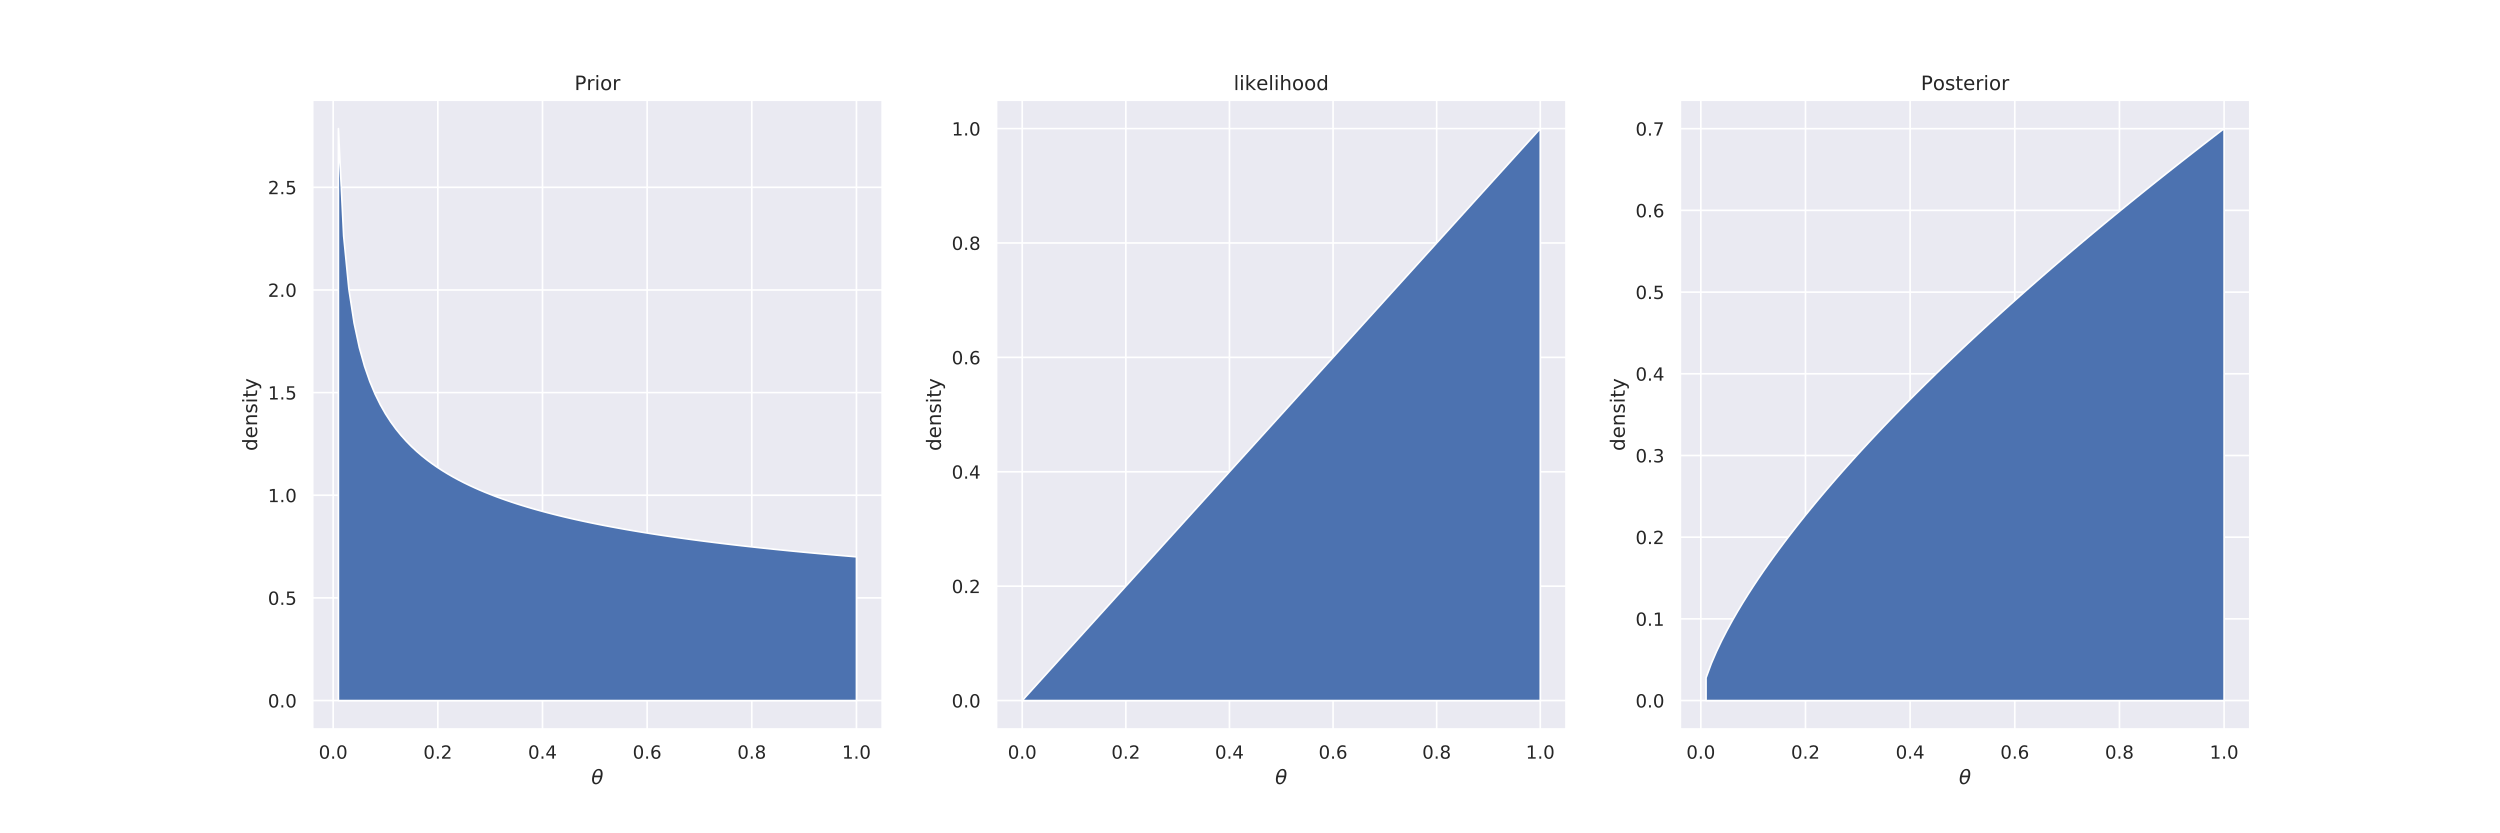 <?xml version="1.0" encoding="utf-8" standalone="no"?>
<!DOCTYPE svg PUBLIC "-//W3C//DTD SVG 1.1//EN"
  "http://www.w3.org/Graphics/SVG/1.1/DTD/svg11.dtd">
<!-- Created with matplotlib (https://matplotlib.org/) -->
<svg height="504pt" version="1.1" viewBox="0 0 1512 504" width="1512pt" xmlns="http://www.w3.org/2000/svg" xmlns:xlink="http://www.w3.org/1999/xlink">
 <defs>
  <style type="text/css">
*{stroke-linecap:butt;stroke-linejoin:round;}
  </style>
 </defs>
 <g id="figure_1">
  <g id="patch_1">
   <path d="M 0 504 
L 1512 504 
L 1512 0 
L 0 0 
z
" style="fill:#ffffff;"/>
  </g>
  <g id="axes_1">
   <g id="patch_2">
    <path d="M 189 441 
L 533.647 441 
L 533.647 60.48 
L 189 60.48 
z
" style="fill:#eaeaf2;"/>
   </g>
   <g id="matplotlib.axis_1">
    <g id="xtick_1">
     <g id="line2d_1">
      <path clip-path="url(#p119ff79774)" d="M 201.501 441 
L 201.501 60.48 
" style="fill:none;stroke:#ffffff;stroke-linecap:round;"/>
     </g>
     <g id="text_1">
      <!-- 0.0 -->
      <defs>
       <path d="M 31.781 66.406 
Q 24.172 66.406 20.328 58.906 
Q 16.5 51.422 16.5 36.375 
Q 16.5 21.391 20.328 13.891 
Q 24.172 6.391 31.781 6.391 
Q 39.453 6.391 43.281 13.891 
Q 47.125 21.391 47.125 36.375 
Q 47.125 51.422 43.281 58.906 
Q 39.453 66.406 31.781 66.406 
z
M 31.781 74.219 
Q 44.047 74.219 50.516 64.516 
Q 56.984 54.828 56.984 36.375 
Q 56.984 17.969 50.516 8.266 
Q 44.047 -1.422 31.781 -1.422 
Q 19.531 -1.422 13.062 8.266 
Q 6.594 17.969 6.594 36.375 
Q 6.594 54.828 13.062 64.516 
Q 19.531 74.219 31.781 74.219 
z
" id="DejaVuSans-48"/>
       <path d="M 10.688 12.406 
L 21 12.406 
L 21 0 
L 10.688 0 
z
" id="DejaVuSans-46"/>
      </defs>
      <g style="fill:#262626;" transform="translate(192.754 458.858)scale(0.11 -0.11)">
       <use xlink:href="#DejaVuSans-48"/>
       <use x="63.623" xlink:href="#DejaVuSans-46"/>
       <use x="95.41" xlink:href="#DejaVuSans-48"/>
      </g>
     </g>
    </g>
    <g id="xtick_2">
     <g id="line2d_2">
      <path clip-path="url(#p119ff79774)" d="M 264.797 441 
L 264.797 60.48 
" style="fill:none;stroke:#ffffff;stroke-linecap:round;"/>
     </g>
     <g id="text_2">
      <!-- 0.2 -->
      <defs>
       <path d="M 19.188 8.297 
L 53.609 8.297 
L 53.609 0 
L 7.328 0 
L 7.328 8.297 
Q 12.938 14.109 22.625 23.891 
Q 32.328 33.688 34.812 36.531 
Q 39.547 41.844 41.422 45.531 
Q 43.312 49.219 43.312 52.781 
Q 43.312 58.594 39.234 62.25 
Q 35.156 65.922 28.609 65.922 
Q 23.969 65.922 18.812 64.312 
Q 13.672 62.703 7.812 59.422 
L 7.812 69.391 
Q 13.766 71.781 18.938 73 
Q 24.125 74.219 28.422 74.219 
Q 39.75 74.219 46.484 68.547 
Q 53.219 62.891 53.219 53.422 
Q 53.219 48.922 51.531 44.891 
Q 49.859 40.875 45.406 35.406 
Q 44.188 33.984 37.641 27.219 
Q 31.109 20.453 19.188 8.297 
z
" id="DejaVuSans-50"/>
      </defs>
      <g style="fill:#262626;" transform="translate(256.05 458.858)scale(0.11 -0.11)">
       <use xlink:href="#DejaVuSans-48"/>
       <use x="63.623" xlink:href="#DejaVuSans-46"/>
       <use x="95.41" xlink:href="#DejaVuSans-50"/>
      </g>
     </g>
    </g>
    <g id="xtick_3">
     <g id="line2d_3">
      <path clip-path="url(#p119ff79774)" d="M 328.093 441 
L 328.093 60.48 
" style="fill:none;stroke:#ffffff;stroke-linecap:round;"/>
     </g>
     <g id="text_3">
      <!-- 0.4 -->
      <defs>
       <path d="M 37.797 64.312 
L 12.891 25.391 
L 37.797 25.391 
z
M 35.203 72.906 
L 47.609 72.906 
L 47.609 25.391 
L 58.016 25.391 
L 58.016 17.188 
L 47.609 17.188 
L 47.609 0 
L 37.797 0 
L 37.797 17.188 
L 4.891 17.188 
L 4.891 26.703 
z
" id="DejaVuSans-52"/>
      </defs>
      <g style="fill:#262626;" transform="translate(319.346 458.858)scale(0.11 -0.11)">
       <use xlink:href="#DejaVuSans-48"/>
       <use x="63.623" xlink:href="#DejaVuSans-46"/>
       <use x="95.41" xlink:href="#DejaVuSans-52"/>
      </g>
     </g>
    </g>
    <g id="xtick_4">
     <g id="line2d_4">
      <path clip-path="url(#p119ff79774)" d="M 391.389 441 
L 391.389 60.48 
" style="fill:none;stroke:#ffffff;stroke-linecap:round;"/>
     </g>
     <g id="text_4">
      <!-- 0.6 -->
      <defs>
       <path d="M 33.016 40.375 
Q 26.375 40.375 22.484 35.828 
Q 18.609 31.297 18.609 23.391 
Q 18.609 15.531 22.484 10.953 
Q 26.375 6.391 33.016 6.391 
Q 39.656 6.391 43.531 10.953 
Q 47.406 15.531 47.406 23.391 
Q 47.406 31.297 43.531 35.828 
Q 39.656 40.375 33.016 40.375 
z
M 52.594 71.297 
L 52.594 62.312 
Q 48.875 64.062 45.094 64.984 
Q 41.312 65.922 37.594 65.922 
Q 27.828 65.922 22.672 59.328 
Q 17.531 52.734 16.797 39.406 
Q 19.672 43.656 24.016 45.922 
Q 28.375 48.188 33.594 48.188 
Q 44.578 48.188 50.953 41.516 
Q 57.328 34.859 57.328 23.391 
Q 57.328 12.156 50.688 5.359 
Q 44.047 -1.422 33.016 -1.422 
Q 20.359 -1.422 13.672 8.266 
Q 6.984 17.969 6.984 36.375 
Q 6.984 53.656 15.188 63.938 
Q 23.391 74.219 37.203 74.219 
Q 40.922 74.219 44.703 73.484 
Q 48.484 72.75 52.594 71.297 
z
" id="DejaVuSans-54"/>
      </defs>
      <g style="fill:#262626;" transform="translate(382.642 458.858)scale(0.11 -0.11)">
       <use xlink:href="#DejaVuSans-48"/>
       <use x="63.623" xlink:href="#DejaVuSans-46"/>
       <use x="95.41" xlink:href="#DejaVuSans-54"/>
      </g>
     </g>
    </g>
    <g id="xtick_5">
     <g id="line2d_5">
      <path clip-path="url(#p119ff79774)" d="M 454.685 441 
L 454.685 60.48 
" style="fill:none;stroke:#ffffff;stroke-linecap:round;"/>
     </g>
     <g id="text_5">
      <!-- 0.8 -->
      <defs>
       <path d="M 31.781 34.625 
Q 24.75 34.625 20.719 30.859 
Q 16.703 27.094 16.703 20.516 
Q 16.703 13.922 20.719 10.156 
Q 24.75 6.391 31.781 6.391 
Q 38.812 6.391 42.859 10.172 
Q 46.922 13.969 46.922 20.516 
Q 46.922 27.094 42.891 30.859 
Q 38.875 34.625 31.781 34.625 
z
M 21.922 38.812 
Q 15.578 40.375 12.031 44.719 
Q 8.5 49.078 8.5 55.328 
Q 8.5 64.062 14.719 69.141 
Q 20.953 74.219 31.781 74.219 
Q 42.672 74.219 48.875 69.141 
Q 55.078 64.062 55.078 55.328 
Q 55.078 49.078 51.531 44.719 
Q 48 40.375 41.703 38.812 
Q 48.828 37.156 52.797 32.312 
Q 56.781 27.484 56.781 20.516 
Q 56.781 9.906 50.312 4.234 
Q 43.844 -1.422 31.781 -1.422 
Q 19.734 -1.422 13.25 4.234 
Q 6.781 9.906 6.781 20.516 
Q 6.781 27.484 10.781 32.312 
Q 14.797 37.156 21.922 38.812 
z
M 18.312 54.391 
Q 18.312 48.734 21.844 45.562 
Q 25.391 42.391 31.781 42.391 
Q 38.141 42.391 41.719 45.562 
Q 45.312 48.734 45.312 54.391 
Q 45.312 60.062 41.719 63.234 
Q 38.141 66.406 31.781 66.406 
Q 25.391 66.406 21.844 63.234 
Q 18.312 60.062 18.312 54.391 
z
" id="DejaVuSans-56"/>
      </defs>
      <g style="fill:#262626;" transform="translate(445.939 458.858)scale(0.11 -0.11)">
       <use xlink:href="#DejaVuSans-48"/>
       <use x="63.623" xlink:href="#DejaVuSans-46"/>
       <use x="95.41" xlink:href="#DejaVuSans-56"/>
      </g>
     </g>
    </g>
    <g id="xtick_6">
     <g id="line2d_6">
      <path clip-path="url(#p119ff79774)" d="M 517.981 441 
L 517.981 60.48 
" style="fill:none;stroke:#ffffff;stroke-linecap:round;"/>
     </g>
     <g id="text_6">
      <!-- 1.0 -->
      <defs>
       <path d="M 12.406 8.297 
L 28.516 8.297 
L 28.516 63.922 
L 10.984 60.406 
L 10.984 69.391 
L 28.422 72.906 
L 38.281 72.906 
L 38.281 8.297 
L 54.391 8.297 
L 54.391 0 
L 12.406 0 
z
" id="DejaVuSans-49"/>
      </defs>
      <g style="fill:#262626;" transform="translate(509.235 458.858)scale(0.11 -0.11)">
       <use xlink:href="#DejaVuSans-49"/>
       <use x="63.623" xlink:href="#DejaVuSans-46"/>
       <use x="95.41" xlink:href="#DejaVuSans-48"/>
      </g>
     </g>
    </g>
    <g id="text_7">
     <!-- $\theta$ -->
     <defs>
      <path d="M 45.516 34.672 
L 14.453 34.672 
Q 12.359 20.062 14.5 13.875 
Q 17.188 6.25 24.469 6.25 
Q 31.781 6.25 37.359 13.922 
Q 42.234 20.656 45.516 34.672 
z
M 47.016 42.969 
Q 48.344 56.844 46.625 61.719 
Q 43.953 69.438 36.766 69.438 
Q 29.297 69.438 23.828 61.812 
Q 19.531 55.672 16.156 42.969 
z
M 38.188 76.766 
Q 49.906 76.766 54.594 66.406 
Q 59.281 56.109 55.719 37.844 
Q 52.203 19.625 43.453 9.281 
Q 34.766 -1.125 23.047 -1.125 
Q 11.281 -1.125 6.641 9.281 
Q 2 19.625 5.516 37.844 
Q 9.078 56.109 17.719 66.406 
Q 26.422 76.766 38.188 76.766 
z
" id="DejaVuSans-Oblique-952"/>
     </defs>
     <g style="fill:#262626;" transform="translate(357.604 474.264)scale(0.12 -0.12)">
      <use transform="translate(0 0.234)" xlink:href="#DejaVuSans-Oblique-952"/>
     </g>
    </g>
   </g>
   <g id="matplotlib.axis_2">
    <g id="ytick_1">
     <g id="line2d_7">
      <path clip-path="url(#p119ff79774)" d="M 189 423.704 
L 533.647 423.704 
" style="fill:none;stroke:#ffffff;stroke-linecap:round;"/>
     </g>
     <g id="text_8">
      <!-- 0.0 -->
      <g style="fill:#262626;" transform="translate(162.007 427.883)scale(0.11 -0.11)">
       <use xlink:href="#DejaVuSans-48"/>
       <use x="63.623" xlink:href="#DejaVuSans-46"/>
       <use x="95.41" xlink:href="#DejaVuSans-48"/>
      </g>
     </g>
    </g>
    <g id="ytick_2">
     <g id="line2d_8">
      <path clip-path="url(#p119ff79774)" d="M 189 361.617 
L 533.647 361.617 
" style="fill:none;stroke:#ffffff;stroke-linecap:round;"/>
     </g>
     <g id="text_9">
      <!-- 0.5 -->
      <defs>
       <path d="M 10.797 72.906 
L 49.516 72.906 
L 49.516 64.594 
L 19.828 64.594 
L 19.828 46.734 
Q 21.969 47.469 24.109 47.828 
Q 26.266 48.188 28.422 48.188 
Q 40.625 48.188 47.75 41.5 
Q 54.891 34.812 54.891 23.391 
Q 54.891 11.625 47.562 5.094 
Q 40.234 -1.422 26.906 -1.422 
Q 22.312 -1.422 17.547 -0.641 
Q 12.797 0.141 7.719 1.703 
L 7.719 11.625 
Q 12.109 9.234 16.797 8.062 
Q 21.484 6.891 26.703 6.891 
Q 35.156 6.891 40.078 11.328 
Q 45.016 15.766 45.016 23.391 
Q 45.016 31 40.078 35.438 
Q 35.156 39.891 26.703 39.891 
Q 22.75 39.891 18.812 39.016 
Q 14.891 38.141 10.797 36.281 
z
" id="DejaVuSans-53"/>
      </defs>
      <g style="fill:#262626;" transform="translate(162.007 365.796)scale(0.11 -0.11)">
       <use xlink:href="#DejaVuSans-48"/>
       <use x="63.623" xlink:href="#DejaVuSans-46"/>
       <use x="95.41" xlink:href="#DejaVuSans-53"/>
      </g>
     </g>
    </g>
    <g id="ytick_3">
     <g id="line2d_9">
      <path clip-path="url(#p119ff79774)" d="M 189 299.531 
L 533.647 299.531 
" style="fill:none;stroke:#ffffff;stroke-linecap:round;"/>
     </g>
     <g id="text_10">
      <!-- 1.0 -->
      <g style="fill:#262626;" transform="translate(162.007 303.71)scale(0.11 -0.11)">
       <use xlink:href="#DejaVuSans-49"/>
       <use x="63.623" xlink:href="#DejaVuSans-46"/>
       <use x="95.41" xlink:href="#DejaVuSans-48"/>
      </g>
     </g>
    </g>
    <g id="ytick_4">
     <g id="line2d_10">
      <path clip-path="url(#p119ff79774)" d="M 189 237.444 
L 533.647 237.444 
" style="fill:none;stroke:#ffffff;stroke-linecap:round;"/>
     </g>
     <g id="text_11">
      <!-- 1.5 -->
      <g style="fill:#262626;" transform="translate(162.007 241.623)scale(0.11 -0.11)">
       <use xlink:href="#DejaVuSans-49"/>
       <use x="63.623" xlink:href="#DejaVuSans-46"/>
       <use x="95.41" xlink:href="#DejaVuSans-53"/>
      </g>
     </g>
    </g>
    <g id="ytick_5">
     <g id="line2d_11">
      <path clip-path="url(#p119ff79774)" d="M 189 175.357 
L 533.647 175.357 
" style="fill:none;stroke:#ffffff;stroke-linecap:round;"/>
     </g>
     <g id="text_12">
      <!-- 2.0 -->
      <g style="fill:#262626;" transform="translate(162.007 179.537)scale(0.11 -0.11)">
       <use xlink:href="#DejaVuSans-50"/>
       <use x="63.623" xlink:href="#DejaVuSans-46"/>
       <use x="95.41" xlink:href="#DejaVuSans-48"/>
      </g>
     </g>
    </g>
    <g id="ytick_6">
     <g id="line2d_12">
      <path clip-path="url(#p119ff79774)" d="M 189 113.271 
L 533.647 113.271 
" style="fill:none;stroke:#ffffff;stroke-linecap:round;"/>
     </g>
     <g id="text_13">
      <!-- 2.5 -->
      <g style="fill:#262626;" transform="translate(162.007 117.45)scale(0.11 -0.11)">
       <use xlink:href="#DejaVuSans-50"/>
       <use x="63.623" xlink:href="#DejaVuSans-46"/>
       <use x="95.41" xlink:href="#DejaVuSans-53"/>
      </g>
     </g>
    </g>
    <g id="text_14">
     <!-- density -->
     <defs>
      <path d="M 45.406 46.391 
L 45.406 75.984 
L 54.391 75.984 
L 54.391 0 
L 45.406 0 
L 45.406 8.203 
Q 42.578 3.328 38.25 0.953 
Q 33.938 -1.422 27.875 -1.422 
Q 17.969 -1.422 11.734 6.484 
Q 5.516 14.406 5.516 27.297 
Q 5.516 40.188 11.734 48.094 
Q 17.969 56 27.875 56 
Q 33.938 56 38.25 53.625 
Q 42.578 51.266 45.406 46.391 
z
M 14.797 27.297 
Q 14.797 17.391 18.875 11.75 
Q 22.953 6.109 30.078 6.109 
Q 37.203 6.109 41.297 11.75 
Q 45.406 17.391 45.406 27.297 
Q 45.406 37.203 41.297 42.844 
Q 37.203 48.484 30.078 48.484 
Q 22.953 48.484 18.875 42.844 
Q 14.797 37.203 14.797 27.297 
z
" id="DejaVuSans-100"/>
      <path d="M 56.203 29.594 
L 56.203 25.203 
L 14.891 25.203 
Q 15.484 15.922 20.484 11.062 
Q 25.484 6.203 34.422 6.203 
Q 39.594 6.203 44.453 7.469 
Q 49.312 8.734 54.109 11.281 
L 54.109 2.781 
Q 49.266 0.734 44.188 -0.344 
Q 39.109 -1.422 33.891 -1.422 
Q 20.797 -1.422 13.156 6.188 
Q 5.516 13.812 5.516 26.812 
Q 5.516 40.234 12.766 48.109 
Q 20.016 56 32.328 56 
Q 43.359 56 49.781 48.891 
Q 56.203 41.797 56.203 29.594 
z
M 47.219 32.234 
Q 47.125 39.594 43.094 43.984 
Q 39.062 48.391 32.422 48.391 
Q 24.906 48.391 20.391 44.141 
Q 15.875 39.891 15.188 32.172 
z
" id="DejaVuSans-101"/>
      <path d="M 54.891 33.016 
L 54.891 0 
L 45.906 0 
L 45.906 32.719 
Q 45.906 40.484 42.875 44.328 
Q 39.844 48.188 33.797 48.188 
Q 26.516 48.188 22.312 43.547 
Q 18.109 38.922 18.109 30.906 
L 18.109 0 
L 9.078 0 
L 9.078 54.688 
L 18.109 54.688 
L 18.109 46.188 
Q 21.344 51.125 25.703 53.562 
Q 30.078 56 35.797 56 
Q 45.219 56 50.047 50.172 
Q 54.891 44.344 54.891 33.016 
z
" id="DejaVuSans-110"/>
      <path d="M 44.281 53.078 
L 44.281 44.578 
Q 40.484 46.531 36.375 47.5 
Q 32.281 48.484 27.875 48.484 
Q 21.188 48.484 17.844 46.438 
Q 14.5 44.391 14.5 40.281 
Q 14.5 37.156 16.891 35.375 
Q 19.281 33.594 26.516 31.984 
L 29.594 31.297 
Q 39.156 29.25 43.188 25.516 
Q 47.219 21.781 47.219 15.094 
Q 47.219 7.469 41.188 3.016 
Q 35.156 -1.422 24.609 -1.422 
Q 20.219 -1.422 15.453 -0.562 
Q 10.688 0.297 5.422 2 
L 5.422 11.281 
Q 10.406 8.688 15.234 7.391 
Q 20.062 6.109 24.812 6.109 
Q 31.156 6.109 34.562 8.281 
Q 37.984 10.453 37.984 14.406 
Q 37.984 18.062 35.516 20.016 
Q 33.062 21.969 24.703 23.781 
L 21.578 24.516 
Q 13.234 26.266 9.516 29.906 
Q 5.812 33.547 5.812 39.891 
Q 5.812 47.609 11.281 51.797 
Q 16.75 56 26.812 56 
Q 31.781 56 36.172 55.266 
Q 40.578 54.547 44.281 53.078 
z
" id="DejaVuSans-115"/>
      <path d="M 9.422 54.688 
L 18.406 54.688 
L 18.406 0 
L 9.422 0 
z
M 9.422 75.984 
L 18.406 75.984 
L 18.406 64.594 
L 9.422 64.594 
z
" id="DejaVuSans-105"/>
      <path d="M 18.312 70.219 
L 18.312 54.688 
L 36.812 54.688 
L 36.812 47.703 
L 18.312 47.703 
L 18.312 18.016 
Q 18.312 11.328 20.141 9.422 
Q 21.969 7.516 27.594 7.516 
L 36.812 7.516 
L 36.812 0 
L 27.594 0 
Q 17.188 0 13.234 3.875 
Q 9.281 7.766 9.281 18.016 
L 9.281 47.703 
L 2.688 47.703 
L 2.688 54.688 
L 9.281 54.688 
L 9.281 70.219 
z
" id="DejaVuSans-116"/>
      <path d="M 32.172 -5.078 
Q 28.375 -14.844 24.75 -17.812 
Q 21.141 -20.797 15.094 -20.797 
L 7.906 -20.797 
L 7.906 -13.281 
L 13.188 -13.281 
Q 16.891 -13.281 18.938 -11.516 
Q 21 -9.766 23.484 -3.219 
L 25.094 0.875 
L 2.984 54.688 
L 12.5 54.688 
L 29.594 11.922 
L 46.688 54.688 
L 56.203 54.688 
z
" id="DejaVuSans-121"/>
     </defs>
     <g style="fill:#262626;" transform="translate(155.511 272.739)rotate(-90)scale(0.12 -0.12)">
      <use xlink:href="#DejaVuSans-100"/>
      <use x="63.477" xlink:href="#DejaVuSans-101"/>
      <use x="125" xlink:href="#DejaVuSans-110"/>
      <use x="188.379" xlink:href="#DejaVuSans-115"/>
      <use x="240.479" xlink:href="#DejaVuSans-105"/>
      <use x="268.262" xlink:href="#DejaVuSans-116"/>
      <use x="307.471" xlink:href="#DejaVuSans-121"/>
     </g>
    </g>
   </g>
   <g id="PolyCollection_1">
    <defs>
     <path d="M 204.666 -80.296 
L 204.666 -426.224 
L 207.831 -361.296 
L 210.995 -329.123 
L 214.16 -308.556 
L 217.325 -293.78 
L 220.49 -282.421 
L 223.655 -273.289 
L 226.819 -265.714 
L 229.984 -259.278 
L 233.149 -253.711 
L 236.314 -248.825 
L 239.479 -244.484 
L 242.643 -240.59 
L 245.808 -237.066 
L 248.973 -233.856 
L 252.138 -230.913 
L 255.303 -228.199 
L 258.467 -225.685 
L 261.632 -223.347 
L 264.797 -221.163 
L 267.962 -219.117 
L 271.127 -217.194 
L 274.291 -215.381 
L 277.456 -213.668 
L 280.621 -212.045 
L 283.786 -210.504 
L 286.951 -209.039 
L 290.115 -207.642 
L 293.28 -206.309 
L 296.445 -205.034 
L 299.61 -203.814 
L 302.775 -202.643 
L 305.939 -201.519 
L 309.104 -200.439 
L 312.269 -199.399 
L 315.434 -198.397 
L 318.599 -197.431 
L 321.763 -196.498 
L 324.928 -195.596 
L 328.093 -194.724 
L 331.258 -193.88 
L 334.423 -193.062 
L 337.588 -192.269 
L 340.752 -191.499 
L 343.917 -190.752 
L 347.082 -190.027 
L 350.247 -189.321 
L 353.412 -188.635 
L 356.576 -187.967 
L 359.741 -187.317 
L 362.906 -186.683 
L 366.071 -186.065 
L 369.236 -185.463 
L 372.4 -184.875 
L 375.565 -184.301 
L 378.73 -183.741 
L 381.895 -183.193 
L 385.06 -182.658 
L 388.224 -182.134 
L 391.389 -181.622 
L 394.554 -181.121 
L 397.719 -180.631 
L 400.884 -180.151 
L 404.048 -179.68 
L 407.213 -179.219 
L 410.378 -178.767 
L 413.543 -178.324 
L 416.708 -177.889 
L 419.872 -177.463 
L 423.037 -177.045 
L 426.202 -176.634 
L 429.367 -176.231 
L 432.532 -175.835 
L 435.696 -175.446 
L 438.861 -175.063 
L 442.026 -174.688 
L 445.191 -174.318 
L 448.356 -173.955 
L 451.52 -173.598 
L 454.685 -173.247 
L 457.85 -172.901 
L 461.015 -172.561 
L 464.18 -172.226 
L 467.344 -171.897 
L 470.509 -171.572 
L 473.674 -171.253 
L 476.839 -170.938 
L 480.004 -170.628 
L 483.168 -170.322 
L 486.333 -170.021 
L 489.498 -169.724 
L 492.663 -169.431 
L 495.828 -169.143 
L 498.992 -168.858 
L 502.157 -168.578 
L 505.322 -168.301 
L 508.487 -168.028 
L 511.652 -167.759 
L 514.816 -167.493 
L 517.981 -167.23 
L 517.981 -80.296 
L 517.981 -80.296 
L 514.816 -80.296 
L 511.652 -80.296 
L 508.487 -80.296 
L 505.322 -80.296 
L 502.157 -80.296 
L 498.992 -80.296 
L 495.828 -80.296 
L 492.663 -80.296 
L 489.498 -80.296 
L 486.333 -80.296 
L 483.168 -80.296 
L 480.004 -80.296 
L 476.839 -80.296 
L 473.674 -80.296 
L 470.509 -80.296 
L 467.344 -80.296 
L 464.18 -80.296 
L 461.015 -80.296 
L 457.85 -80.296 
L 454.685 -80.296 
L 451.52 -80.296 
L 448.356 -80.296 
L 445.191 -80.296 
L 442.026 -80.296 
L 438.861 -80.296 
L 435.696 -80.296 
L 432.532 -80.296 
L 429.367 -80.296 
L 426.202 -80.296 
L 423.037 -80.296 
L 419.872 -80.296 
L 416.708 -80.296 
L 413.543 -80.296 
L 410.378 -80.296 
L 407.213 -80.296 
L 404.048 -80.296 
L 400.884 -80.296 
L 397.719 -80.296 
L 394.554 -80.296 
L 391.389 -80.296 
L 388.224 -80.296 
L 385.06 -80.296 
L 381.895 -80.296 
L 378.73 -80.296 
L 375.565 -80.296 
L 372.4 -80.296 
L 369.236 -80.296 
L 366.071 -80.296 
L 362.906 -80.296 
L 359.741 -80.296 
L 356.576 -80.296 
L 353.412 -80.296 
L 350.247 -80.296 
L 347.082 -80.296 
L 343.917 -80.296 
L 340.752 -80.296 
L 337.588 -80.296 
L 334.423 -80.296 
L 331.258 -80.296 
L 328.093 -80.296 
L 324.928 -80.296 
L 321.763 -80.296 
L 318.599 -80.296 
L 315.434 -80.296 
L 312.269 -80.296 
L 309.104 -80.296 
L 305.939 -80.296 
L 302.775 -80.296 
L 299.61 -80.296 
L 296.445 -80.296 
L 293.28 -80.296 
L 290.115 -80.296 
L 286.951 -80.296 
L 283.786 -80.296 
L 280.621 -80.296 
L 277.456 -80.296 
L 274.291 -80.296 
L 271.127 -80.296 
L 267.962 -80.296 
L 264.797 -80.296 
L 261.632 -80.296 
L 258.467 -80.296 
L 255.303 -80.296 
L 252.138 -80.296 
L 248.973 -80.296 
L 245.808 -80.296 
L 242.643 -80.296 
L 239.479 -80.296 
L 236.314 -80.296 
L 233.149 -80.296 
L 229.984 -80.296 
L 226.819 -80.296 
L 223.655 -80.296 
L 220.49 -80.296 
L 217.325 -80.296 
L 214.16 -80.296 
L 210.995 -80.296 
L 207.831 -80.296 
L 204.666 -80.296 
z
" id="m94b1c66824" style="stroke:#ffffff;"/>
    </defs>
    <g clip-path="url(#p119ff79774)">
     <use style="fill:#4c72b0;stroke:#ffffff;" x="0" xlink:href="#m94b1c66824" y="504"/>
    </g>
   </g>
   <g id="patch_3">
    <path d="M 189 441 
L 189 60.48 
" style="fill:none;stroke:#ffffff;stroke-linecap:square;stroke-linejoin:miter;stroke-width:1.25;"/>
   </g>
   <g id="patch_4">
    <path d="M 533.647 441 
L 533.647 60.48 
" style="fill:none;stroke:#ffffff;stroke-linecap:square;stroke-linejoin:miter;stroke-width:1.25;"/>
   </g>
   <g id="patch_5">
    <path d="M 189 441 
L 533.647 441 
" style="fill:none;stroke:#ffffff;stroke-linecap:square;stroke-linejoin:miter;stroke-width:1.25;"/>
   </g>
   <g id="patch_6">
    <path d="M 189 60.48 
L 533.647 60.48 
" style="fill:none;stroke:#ffffff;stroke-linecap:square;stroke-linejoin:miter;stroke-width:1.25;"/>
   </g>
   <g id="text_15">
    <!-- Prior -->
    <defs>
     <path d="M 19.672 64.797 
L 19.672 37.406 
L 32.078 37.406 
Q 38.969 37.406 42.719 40.969 
Q 46.484 44.531 46.484 51.125 
Q 46.484 57.672 42.719 61.234 
Q 38.969 64.797 32.078 64.797 
z
M 9.812 72.906 
L 32.078 72.906 
Q 44.344 72.906 50.609 67.359 
Q 56.891 61.812 56.891 51.125 
Q 56.891 40.328 50.609 34.812 
Q 44.344 29.297 32.078 29.297 
L 19.672 29.297 
L 19.672 0 
L 9.812 0 
z
" id="DejaVuSans-80"/>
     <path d="M 41.109 46.297 
Q 39.594 47.172 37.812 47.578 
Q 36.031 48 33.891 48 
Q 26.266 48 22.188 43.047 
Q 18.109 38.094 18.109 28.812 
L 18.109 0 
L 9.078 0 
L 9.078 54.688 
L 18.109 54.688 
L 18.109 46.188 
Q 20.953 51.172 25.484 53.578 
Q 30.031 56 36.531 56 
Q 37.453 56 38.578 55.875 
Q 39.703 55.766 41.062 55.516 
z
" id="DejaVuSans-114"/>
     <path d="M 30.609 48.391 
Q 23.391 48.391 19.188 42.75 
Q 14.984 37.109 14.984 27.297 
Q 14.984 17.484 19.156 11.844 
Q 23.344 6.203 30.609 6.203 
Q 37.797 6.203 41.984 11.859 
Q 46.188 17.531 46.188 27.297 
Q 46.188 37.016 41.984 42.703 
Q 37.797 48.391 30.609 48.391 
z
M 30.609 56 
Q 42.328 56 49.016 48.375 
Q 55.719 40.766 55.719 27.297 
Q 55.719 13.875 49.016 6.219 
Q 42.328 -1.422 30.609 -1.422 
Q 18.844 -1.422 12.172 6.219 
Q 5.516 13.875 5.516 27.297 
Q 5.516 40.766 12.172 48.375 
Q 18.844 56 30.609 56 
z
" id="DejaVuSans-111"/>
    </defs>
    <g style="fill:#262626;" transform="translate(347.435 54.48)scale(0.12 -0.12)">
     <use xlink:href="#DejaVuSans-80"/>
     <use x="60.287" xlink:href="#DejaVuSans-114"/>
     <use x="101.4" xlink:href="#DejaVuSans-105"/>
     <use x="129.184" xlink:href="#DejaVuSans-111"/>
     <use x="190.365" xlink:href="#DejaVuSans-114"/>
    </g>
   </g>
  </g>
  <g id="axes_2">
   <g id="patch_7">
    <path d="M 602.576 441 
L 947.224 441 
L 947.224 60.48 
L 602.576 60.48 
z
" style="fill:#eaeaf2;"/>
   </g>
   <g id="matplotlib.axis_3">
    <g id="xtick_7">
     <g id="line2d_13">
      <path clip-path="url(#p9804e9990d)" d="M 618.242 441 
L 618.242 60.48 
" style="fill:none;stroke:#ffffff;stroke-linecap:round;"/>
     </g>
     <g id="text_16">
      <!-- 0.0 -->
      <g style="fill:#262626;" transform="translate(609.496 458.858)scale(0.11 -0.11)">
       <use xlink:href="#DejaVuSans-48"/>
       <use x="63.623" xlink:href="#DejaVuSans-46"/>
       <use x="95.41" xlink:href="#DejaVuSans-48"/>
      </g>
     </g>
    </g>
    <g id="xtick_8">
     <g id="line2d_14">
      <path clip-path="url(#p9804e9990d)" d="M 680.905 441 
L 680.905 60.48 
" style="fill:none;stroke:#ffffff;stroke-linecap:round;"/>
     </g>
     <g id="text_17">
      <!-- 0.2 -->
      <g style="fill:#262626;" transform="translate(672.159 458.858)scale(0.11 -0.11)">
       <use xlink:href="#DejaVuSans-48"/>
       <use x="63.623" xlink:href="#DejaVuSans-46"/>
       <use x="95.41" xlink:href="#DejaVuSans-50"/>
      </g>
     </g>
    </g>
    <g id="xtick_9">
     <g id="line2d_15">
      <path clip-path="url(#p9804e9990d)" d="M 743.568 441 
L 743.568 60.48 
" style="fill:none;stroke:#ffffff;stroke-linecap:round;"/>
     </g>
     <g id="text_18">
      <!-- 0.4 -->
      <g style="fill:#262626;" transform="translate(734.822 458.858)scale(0.11 -0.11)">
       <use xlink:href="#DejaVuSans-48"/>
       <use x="63.623" xlink:href="#DejaVuSans-46"/>
       <use x="95.41" xlink:href="#DejaVuSans-52"/>
      </g>
     </g>
    </g>
    <g id="xtick_10">
     <g id="line2d_16">
      <path clip-path="url(#p9804e9990d)" d="M 806.232 441 
L 806.232 60.48 
" style="fill:none;stroke:#ffffff;stroke-linecap:round;"/>
     </g>
     <g id="text_19">
      <!-- 0.6 -->
      <g style="fill:#262626;" transform="translate(797.485 458.858)scale(0.11 -0.11)">
       <use xlink:href="#DejaVuSans-48"/>
       <use x="63.623" xlink:href="#DejaVuSans-46"/>
       <use x="95.41" xlink:href="#DejaVuSans-54"/>
      </g>
     </g>
    </g>
    <g id="xtick_11">
     <g id="line2d_17">
      <path clip-path="url(#p9804e9990d)" d="M 868.895 441 
L 868.895 60.48 
" style="fill:none;stroke:#ffffff;stroke-linecap:round;"/>
     </g>
     <g id="text_20">
      <!-- 0.8 -->
      <g style="fill:#262626;" transform="translate(860.148 458.858)scale(0.11 -0.11)">
       <use xlink:href="#DejaVuSans-48"/>
       <use x="63.623" xlink:href="#DejaVuSans-46"/>
       <use x="95.41" xlink:href="#DejaVuSans-56"/>
      </g>
     </g>
    </g>
    <g id="xtick_12">
     <g id="line2d_18">
      <path clip-path="url(#p9804e9990d)" d="M 931.558 441 
L 931.558 60.48 
" style="fill:none;stroke:#ffffff;stroke-linecap:round;"/>
     </g>
     <g id="text_21">
      <!-- 1.0 -->
      <g style="fill:#262626;" transform="translate(922.811 458.858)scale(0.11 -0.11)">
       <use xlink:href="#DejaVuSans-49"/>
       <use x="63.623" xlink:href="#DejaVuSans-46"/>
       <use x="95.41" xlink:href="#DejaVuSans-48"/>
      </g>
     </g>
    </g>
    <g id="text_22">
     <!-- $\theta$ -->
     <g style="fill:#262626;" transform="translate(771.18 474.264)scale(0.12 -0.12)">
      <use transform="translate(0 0.234)" xlink:href="#DejaVuSans-Oblique-952"/>
     </g>
    </g>
   </g>
   <g id="matplotlib.axis_4">
    <g id="ytick_7">
     <g id="line2d_19">
      <path clip-path="url(#p9804e9990d)" d="M 602.576 423.704 
L 947.224 423.704 
" style="fill:none;stroke:#ffffff;stroke-linecap:round;"/>
     </g>
     <g id="text_23">
      <!-- 0.0 -->
      <g style="fill:#262626;" transform="translate(575.583 427.883)scale(0.11 -0.11)">
       <use xlink:href="#DejaVuSans-48"/>
       <use x="63.623" xlink:href="#DejaVuSans-46"/>
       <use x="95.41" xlink:href="#DejaVuSans-48"/>
      </g>
     </g>
    </g>
    <g id="ytick_8">
     <g id="line2d_20">
      <path clip-path="url(#p9804e9990d)" d="M 602.576 354.518 
L 947.224 354.518 
" style="fill:none;stroke:#ffffff;stroke-linecap:round;"/>
     </g>
     <g id="text_24">
      <!-- 0.2 -->
      <g style="fill:#262626;" transform="translate(575.583 358.697)scale(0.11 -0.11)">
       <use xlink:href="#DejaVuSans-48"/>
       <use x="63.623" xlink:href="#DejaVuSans-46"/>
       <use x="95.41" xlink:href="#DejaVuSans-50"/>
      </g>
     </g>
    </g>
    <g id="ytick_9">
     <g id="line2d_21">
      <path clip-path="url(#p9804e9990d)" d="M 602.576 285.333 
L 947.224 285.333 
" style="fill:none;stroke:#ffffff;stroke-linecap:round;"/>
     </g>
     <g id="text_25">
      <!-- 0.4 -->
      <g style="fill:#262626;" transform="translate(575.583 289.512)scale(0.11 -0.11)">
       <use xlink:href="#DejaVuSans-48"/>
       <use x="63.623" xlink:href="#DejaVuSans-46"/>
       <use x="95.41" xlink:href="#DejaVuSans-52"/>
      </g>
     </g>
    </g>
    <g id="ytick_10">
     <g id="line2d_22">
      <path clip-path="url(#p9804e9990d)" d="M 602.576 216.147 
L 947.224 216.147 
" style="fill:none;stroke:#ffffff;stroke-linecap:round;"/>
     </g>
     <g id="text_26">
      <!-- 0.6 -->
      <g style="fill:#262626;" transform="translate(575.583 220.326)scale(0.11 -0.11)">
       <use xlink:href="#DejaVuSans-48"/>
       <use x="63.623" xlink:href="#DejaVuSans-46"/>
       <use x="95.41" xlink:href="#DejaVuSans-54"/>
      </g>
     </g>
    </g>
    <g id="ytick_11">
     <g id="line2d_23">
      <path clip-path="url(#p9804e9990d)" d="M 602.576 146.962 
L 947.224 146.962 
" style="fill:none;stroke:#ffffff;stroke-linecap:round;"/>
     </g>
     <g id="text_27">
      <!-- 0.8 -->
      <g style="fill:#262626;" transform="translate(575.583 151.141)scale(0.11 -0.11)">
       <use xlink:href="#DejaVuSans-48"/>
       <use x="63.623" xlink:href="#DejaVuSans-46"/>
       <use x="95.41" xlink:href="#DejaVuSans-56"/>
      </g>
     </g>
    </g>
    <g id="ytick_12">
     <g id="line2d_24">
      <path clip-path="url(#p9804e9990d)" d="M 602.576 77.776 
L 947.224 77.776 
" style="fill:none;stroke:#ffffff;stroke-linecap:round;"/>
     </g>
     <g id="text_28">
      <!-- 1.0 -->
      <g style="fill:#262626;" transform="translate(575.583 81.956)scale(0.11 -0.11)">
       <use xlink:href="#DejaVuSans-49"/>
       <use x="63.623" xlink:href="#DejaVuSans-46"/>
       <use x="95.41" xlink:href="#DejaVuSans-48"/>
      </g>
     </g>
    </g>
    <g id="text_29">
     <!-- density -->
     <g style="fill:#262626;" transform="translate(569.087 272.739)rotate(-90)scale(0.12 -0.12)">
      <use xlink:href="#DejaVuSans-100"/>
      <use x="63.477" xlink:href="#DejaVuSans-101"/>
      <use x="125" xlink:href="#DejaVuSans-110"/>
      <use x="188.379" xlink:href="#DejaVuSans-115"/>
      <use x="240.479" xlink:href="#DejaVuSans-105"/>
      <use x="268.262" xlink:href="#DejaVuSans-116"/>
      <use x="307.471" xlink:href="#DejaVuSans-121"/>
     </g>
    </g>
   </g>
   <g id="PolyCollection_2">
    <defs>
     <path d="M 618.242 -80.296 
L 618.242 -80.296 
L 621.375 -83.756 
L 624.509 -87.215 
L 627.642 -90.674 
L 630.775 -94.133 
L 633.908 -97.593 
L 637.041 -101.052 
L 640.174 -104.511 
L 643.307 -107.971 
L 646.441 -111.43 
L 649.574 -114.889 
L 652.707 -118.348 
L 655.84 -121.808 
L 658.973 -125.267 
L 662.106 -128.726 
L 665.24 -132.185 
L 668.373 -135.645 
L 671.506 -139.104 
L 674.639 -142.563 
L 677.772 -146.023 
L 680.905 -149.482 
L 684.039 -152.941 
L 687.172 -156.4 
L 690.305 -159.86 
L 693.438 -163.319 
L 696.571 -166.778 
L 699.704 -170.237 
L 702.837 -173.697 
L 705.971 -177.156 
L 709.104 -180.615 
L 712.237 -184.075 
L 715.37 -187.534 
L 718.503 -190.993 
L 721.636 -194.452 
L 724.77 -197.912 
L 727.903 -201.371 
L 731.036 -204.83 
L 734.169 -208.289 
L 737.302 -211.749 
L 740.435 -215.208 
L 743.568 -218.667 
L 746.702 -222.127 
L 749.835 -225.586 
L 752.968 -229.045 
L 756.101 -232.504 
L 759.234 -235.964 
L 762.367 -239.423 
L 765.501 -242.882 
L 768.634 -246.341 
L 771.767 -249.801 
L 774.9 -253.26 
L 778.033 -256.719 
L 781.166 -260.179 
L 784.299 -263.638 
L 787.433 -267.097 
L 790.566 -270.556 
L 793.699 -274.016 
L 796.832 -277.475 
L 799.965 -280.934 
L 803.098 -284.393 
L 806.232 -287.853 
L 809.365 -291.312 
L 812.498 -294.771 
L 815.631 -298.231 
L 818.764 -301.69 
L 821.897 -305.149 
L 825.03 -308.608 
L 828.164 -312.068 
L 831.297 -315.527 
L 834.43 -318.986 
L 837.563 -322.445 
L 840.696 -325.905 
L 843.829 -329.364 
L 846.963 -332.823 
L 850.096 -336.283 
L 853.229 -339.742 
L 856.362 -343.201 
L 859.495 -346.66 
L 862.628 -350.12 
L 865.761 -353.579 
L 868.895 -357.038 
L 872.028 -360.497 
L 875.161 -363.957 
L 878.294 -367.416 
L 881.427 -370.875 
L 884.56 -374.335 
L 887.694 -377.794 
L 890.827 -381.253 
L 893.96 -384.712 
L 897.093 -388.172 
L 900.226 -391.631 
L 903.359 -395.09 
L 906.493 -398.549 
L 909.626 -402.009 
L 912.759 -405.468 
L 915.892 -408.927 
L 919.025 -412.387 
L 922.158 -415.846 
L 925.291 -419.305 
L 928.425 -422.764 
L 931.558 -426.224 
L 931.558 -80.296 
L 931.558 -80.296 
L 928.425 -80.296 
L 925.291 -80.296 
L 922.158 -80.296 
L 919.025 -80.296 
L 915.892 -80.296 
L 912.759 -80.296 
L 909.626 -80.296 
L 906.493 -80.296 
L 903.359 -80.296 
L 900.226 -80.296 
L 897.093 -80.296 
L 893.96 -80.296 
L 890.827 -80.296 
L 887.694 -80.296 
L 884.56 -80.296 
L 881.427 -80.296 
L 878.294 -80.296 
L 875.161 -80.296 
L 872.028 -80.296 
L 868.895 -80.296 
L 865.761 -80.296 
L 862.628 -80.296 
L 859.495 -80.296 
L 856.362 -80.296 
L 853.229 -80.296 
L 850.096 -80.296 
L 846.963 -80.296 
L 843.829 -80.296 
L 840.696 -80.296 
L 837.563 -80.296 
L 834.43 -80.296 
L 831.297 -80.296 
L 828.164 -80.296 
L 825.03 -80.296 
L 821.897 -80.296 
L 818.764 -80.296 
L 815.631 -80.296 
L 812.498 -80.296 
L 809.365 -80.296 
L 806.232 -80.296 
L 803.098 -80.296 
L 799.965 -80.296 
L 796.832 -80.296 
L 793.699 -80.296 
L 790.566 -80.296 
L 787.433 -80.296 
L 784.299 -80.296 
L 781.166 -80.296 
L 778.033 -80.296 
L 774.9 -80.296 
L 771.767 -80.296 
L 768.634 -80.296 
L 765.501 -80.296 
L 762.367 -80.296 
L 759.234 -80.296 
L 756.101 -80.296 
L 752.968 -80.296 
L 749.835 -80.296 
L 746.702 -80.296 
L 743.568 -80.296 
L 740.435 -80.296 
L 737.302 -80.296 
L 734.169 -80.296 
L 731.036 -80.296 
L 727.903 -80.296 
L 724.77 -80.296 
L 721.636 -80.296 
L 718.503 -80.296 
L 715.37 -80.296 
L 712.237 -80.296 
L 709.104 -80.296 
L 705.971 -80.296 
L 702.837 -80.296 
L 699.704 -80.296 
L 696.571 -80.296 
L 693.438 -80.296 
L 690.305 -80.296 
L 687.172 -80.296 
L 684.039 -80.296 
L 680.905 -80.296 
L 677.772 -80.296 
L 674.639 -80.296 
L 671.506 -80.296 
L 668.373 -80.296 
L 665.24 -80.296 
L 662.106 -80.296 
L 658.973 -80.296 
L 655.84 -80.296 
L 652.707 -80.296 
L 649.574 -80.296 
L 646.441 -80.296 
L 643.307 -80.296 
L 640.174 -80.296 
L 637.041 -80.296 
L 633.908 -80.296 
L 630.775 -80.296 
L 627.642 -80.296 
L 624.509 -80.296 
L 621.375 -80.296 
L 618.242 -80.296 
z
" id="m4a21d12af5" style="stroke:#ffffff;"/>
    </defs>
    <g clip-path="url(#p9804e9990d)">
     <use style="fill:#4c72b0;stroke:#ffffff;" x="0" xlink:href="#m4a21d12af5" y="504"/>
    </g>
   </g>
   <g id="patch_8">
    <path d="M 602.576 441 
L 602.576 60.48 
" style="fill:none;stroke:#ffffff;stroke-linecap:square;stroke-linejoin:miter;stroke-width:1.25;"/>
   </g>
   <g id="patch_9">
    <path d="M 947.224 441 
L 947.224 60.48 
" style="fill:none;stroke:#ffffff;stroke-linecap:square;stroke-linejoin:miter;stroke-width:1.25;"/>
   </g>
   <g id="patch_10">
    <path d="M 602.576 441 
L 947.224 441 
" style="fill:none;stroke:#ffffff;stroke-linecap:square;stroke-linejoin:miter;stroke-width:1.25;"/>
   </g>
   <g id="patch_11">
    <path d="M 602.576 60.48 
L 947.224 60.48 
" style="fill:none;stroke:#ffffff;stroke-linecap:square;stroke-linejoin:miter;stroke-width:1.25;"/>
   </g>
   <g id="text_30">
    <!-- likelihood -->
    <defs>
     <path d="M 9.422 75.984 
L 18.406 75.984 
L 18.406 0 
L 9.422 0 
z
" id="DejaVuSans-108"/>
     <path d="M 9.078 75.984 
L 18.109 75.984 
L 18.109 31.109 
L 44.922 54.688 
L 56.391 54.688 
L 27.391 29.109 
L 57.625 0 
L 45.906 0 
L 18.109 26.703 
L 18.109 0 
L 9.078 0 
z
" id="DejaVuSans-107"/>
     <path d="M 54.891 33.016 
L 54.891 0 
L 45.906 0 
L 45.906 32.719 
Q 45.906 40.484 42.875 44.328 
Q 39.844 48.188 33.797 48.188 
Q 26.516 48.188 22.312 43.547 
Q 18.109 38.922 18.109 30.906 
L 18.109 0 
L 9.078 0 
L 9.078 75.984 
L 18.109 75.984 
L 18.109 46.188 
Q 21.344 51.125 25.703 53.562 
Q 30.078 56 35.797 56 
Q 45.219 56 50.047 50.172 
Q 54.891 44.344 54.891 33.016 
z
" id="DejaVuSans-104"/>
    </defs>
    <g style="fill:#262626;" transform="translate(746.115 54.48)scale(0.12 -0.12)">
     <use xlink:href="#DejaVuSans-108"/>
     <use x="27.783" xlink:href="#DejaVuSans-105"/>
     <use x="55.566" xlink:href="#DejaVuSans-107"/>
     <use x="113.43" xlink:href="#DejaVuSans-101"/>
     <use x="174.953" xlink:href="#DejaVuSans-108"/>
     <use x="202.736" xlink:href="#DejaVuSans-105"/>
     <use x="230.52" xlink:href="#DejaVuSans-104"/>
     <use x="293.898" xlink:href="#DejaVuSans-111"/>
     <use x="355.08" xlink:href="#DejaVuSans-111"/>
     <use x="416.262" xlink:href="#DejaVuSans-100"/>
    </g>
   </g>
  </g>
  <g id="axes_3">
   <g id="patch_12">
    <path d="M 1016.153 441 
L 1360.8 441 
L 1360.8 60.48 
L 1016.153 60.48 
z
" style="fill:#eaeaf2;"/>
   </g>
   <g id="matplotlib.axis_5">
    <g id="xtick_13">
     <g id="line2d_25">
      <path clip-path="url(#p0aa3474751)" d="M 1028.654 441 
L 1028.654 60.48 
" style="fill:none;stroke:#ffffff;stroke-linecap:round;"/>
     </g>
     <g id="text_31">
      <!-- 0.0 -->
      <g style="fill:#262626;" transform="translate(1019.907 458.858)scale(0.11 -0.11)">
       <use xlink:href="#DejaVuSans-48"/>
       <use x="63.623" xlink:href="#DejaVuSans-46"/>
       <use x="95.41" xlink:href="#DejaVuSans-48"/>
      </g>
     </g>
    </g>
    <g id="xtick_14">
     <g id="line2d_26">
      <path clip-path="url(#p0aa3474751)" d="M 1091.95 441 
L 1091.95 60.48 
" style="fill:none;stroke:#ffffff;stroke-linecap:round;"/>
     </g>
     <g id="text_32">
      <!-- 0.2 -->
      <g style="fill:#262626;" transform="translate(1083.203 458.858)scale(0.11 -0.11)">
       <use xlink:href="#DejaVuSans-48"/>
       <use x="63.623" xlink:href="#DejaVuSans-46"/>
       <use x="95.41" xlink:href="#DejaVuSans-50"/>
      </g>
     </g>
    </g>
    <g id="xtick_15">
     <g id="line2d_27">
      <path clip-path="url(#p0aa3474751)" d="M 1155.246 441 
L 1155.246 60.48 
" style="fill:none;stroke:#ffffff;stroke-linecap:round;"/>
     </g>
     <g id="text_33">
      <!-- 0.4 -->
      <g style="fill:#262626;" transform="translate(1146.499 458.858)scale(0.11 -0.11)">
       <use xlink:href="#DejaVuSans-48"/>
       <use x="63.623" xlink:href="#DejaVuSans-46"/>
       <use x="95.41" xlink:href="#DejaVuSans-52"/>
      </g>
     </g>
    </g>
    <g id="xtick_16">
     <g id="line2d_28">
      <path clip-path="url(#p0aa3474751)" d="M 1218.542 441 
L 1218.542 60.48 
" style="fill:none;stroke:#ffffff;stroke-linecap:round;"/>
     </g>
     <g id="text_34">
      <!-- 0.6 -->
      <g style="fill:#262626;" transform="translate(1209.795 458.858)scale(0.11 -0.11)">
       <use xlink:href="#DejaVuSans-48"/>
       <use x="63.623" xlink:href="#DejaVuSans-46"/>
       <use x="95.41" xlink:href="#DejaVuSans-54"/>
      </g>
     </g>
    </g>
    <g id="xtick_17">
     <g id="line2d_29">
      <path clip-path="url(#p0aa3474751)" d="M 1281.838 441 
L 1281.838 60.48 
" style="fill:none;stroke:#ffffff;stroke-linecap:round;"/>
     </g>
     <g id="text_35">
      <!-- 0.8 -->
      <g style="fill:#262626;" transform="translate(1273.091 458.858)scale(0.11 -0.11)">
       <use xlink:href="#DejaVuSans-48"/>
       <use x="63.623" xlink:href="#DejaVuSans-46"/>
       <use x="95.41" xlink:href="#DejaVuSans-56"/>
      </g>
     </g>
    </g>
    <g id="xtick_18">
     <g id="line2d_30">
      <path clip-path="url(#p0aa3474751)" d="M 1345.134 441 
L 1345.134 60.48 
" style="fill:none;stroke:#ffffff;stroke-linecap:round;"/>
     </g>
     <g id="text_36">
      <!-- 1.0 -->
      <g style="fill:#262626;" transform="translate(1336.388 458.858)scale(0.11 -0.11)">
       <use xlink:href="#DejaVuSans-49"/>
       <use x="63.623" xlink:href="#DejaVuSans-46"/>
       <use x="95.41" xlink:href="#DejaVuSans-48"/>
      </g>
     </g>
    </g>
    <g id="text_37">
     <!-- $\theta$ -->
     <g style="fill:#262626;" transform="translate(1184.756 474.264)scale(0.12 -0.12)">
      <use transform="translate(0 0.234)" xlink:href="#DejaVuSans-Oblique-952"/>
     </g>
    </g>
   </g>
   <g id="matplotlib.axis_6">
    <g id="ytick_13">
     <g id="line2d_31">
      <path clip-path="url(#p0aa3474751)" d="M 1016.153 423.704 
L 1360.8 423.704 
" style="fill:none;stroke:#ffffff;stroke-linecap:round;"/>
     </g>
     <g id="text_38">
      <!-- 0.0 -->
      <g style="fill:#262626;" transform="translate(989.16 427.883)scale(0.11 -0.11)">
       <use xlink:href="#DejaVuSans-48"/>
       <use x="63.623" xlink:href="#DejaVuSans-46"/>
       <use x="95.41" xlink:href="#DejaVuSans-48"/>
      </g>
     </g>
    </g>
    <g id="ytick_14">
     <g id="line2d_32">
      <path clip-path="url(#p0aa3474751)" d="M 1016.153 374.293 
L 1360.8 374.293 
" style="fill:none;stroke:#ffffff;stroke-linecap:round;"/>
     </g>
     <g id="text_39">
      <!-- 0.1 -->
      <g style="fill:#262626;" transform="translate(989.16 378.472)scale(0.11 -0.11)">
       <use xlink:href="#DejaVuSans-48"/>
       <use x="63.623" xlink:href="#DejaVuSans-46"/>
       <use x="95.41" xlink:href="#DejaVuSans-49"/>
      </g>
     </g>
    </g>
    <g id="ytick_15">
     <g id="line2d_33">
      <path clip-path="url(#p0aa3474751)" d="M 1016.153 324.882 
L 1360.8 324.882 
" style="fill:none;stroke:#ffffff;stroke-linecap:round;"/>
     </g>
     <g id="text_40">
      <!-- 0.2 -->
      <g style="fill:#262626;" transform="translate(989.16 329.061)scale(0.11 -0.11)">
       <use xlink:href="#DejaVuSans-48"/>
       <use x="63.623" xlink:href="#DejaVuSans-46"/>
       <use x="95.41" xlink:href="#DejaVuSans-50"/>
      </g>
     </g>
    </g>
    <g id="ytick_16">
     <g id="line2d_34">
      <path clip-path="url(#p0aa3474751)" d="M 1016.153 275.471 
L 1360.8 275.471 
" style="fill:none;stroke:#ffffff;stroke-linecap:round;"/>
     </g>
     <g id="text_41">
      <!-- 0.3 -->
      <defs>
       <path d="M 40.578 39.312 
Q 47.656 37.797 51.625 33 
Q 55.609 28.219 55.609 21.188 
Q 55.609 10.406 48.188 4.484 
Q 40.766 -1.422 27.094 -1.422 
Q 22.516 -1.422 17.656 -0.516 
Q 12.797 0.391 7.625 2.203 
L 7.625 11.719 
Q 11.719 9.328 16.594 8.109 
Q 21.484 6.891 26.812 6.891 
Q 36.078 6.891 40.938 10.547 
Q 45.797 14.203 45.797 21.188 
Q 45.797 27.641 41.281 31.266 
Q 36.766 34.906 28.719 34.906 
L 20.219 34.906 
L 20.219 43.016 
L 29.109 43.016 
Q 36.375 43.016 40.234 45.922 
Q 44.094 48.828 44.094 54.297 
Q 44.094 59.906 40.109 62.906 
Q 36.141 65.922 28.719 65.922 
Q 24.656 65.922 20.016 65.031 
Q 15.375 64.156 9.812 62.312 
L 9.812 71.094 
Q 15.438 72.656 20.344 73.438 
Q 25.25 74.219 29.594 74.219 
Q 40.828 74.219 47.359 69.109 
Q 53.906 64.016 53.906 55.328 
Q 53.906 49.266 50.438 45.094 
Q 46.969 40.922 40.578 39.312 
z
" id="DejaVuSans-51"/>
      </defs>
      <g style="fill:#262626;" transform="translate(989.16 279.65)scale(0.11 -0.11)">
       <use xlink:href="#DejaVuSans-48"/>
       <use x="63.623" xlink:href="#DejaVuSans-46"/>
       <use x="95.41" xlink:href="#DejaVuSans-51"/>
      </g>
     </g>
    </g>
    <g id="ytick_17">
     <g id="line2d_35">
      <path clip-path="url(#p0aa3474751)" d="M 1016.153 226.06 
L 1360.8 226.06 
" style="fill:none;stroke:#ffffff;stroke-linecap:round;"/>
     </g>
     <g id="text_42">
      <!-- 0.4 -->
      <g style="fill:#262626;" transform="translate(989.16 230.239)scale(0.11 -0.11)">
       <use xlink:href="#DejaVuSans-48"/>
       <use x="63.623" xlink:href="#DejaVuSans-46"/>
       <use x="95.41" xlink:href="#DejaVuSans-52"/>
      </g>
     </g>
    </g>
    <g id="ytick_18">
     <g id="line2d_36">
      <path clip-path="url(#p0aa3474751)" d="M 1016.153 176.649 
L 1360.8 176.649 
" style="fill:none;stroke:#ffffff;stroke-linecap:round;"/>
     </g>
     <g id="text_43">
      <!-- 0.5 -->
      <g style="fill:#262626;" transform="translate(989.16 180.828)scale(0.11 -0.11)">
       <use xlink:href="#DejaVuSans-48"/>
       <use x="63.623" xlink:href="#DejaVuSans-46"/>
       <use x="95.41" xlink:href="#DejaVuSans-53"/>
      </g>
     </g>
    </g>
    <g id="ytick_19">
     <g id="line2d_37">
      <path clip-path="url(#p0aa3474751)" d="M 1016.153 127.238 
L 1360.8 127.238 
" style="fill:none;stroke:#ffffff;stroke-linecap:round;"/>
     </g>
     <g id="text_44">
      <!-- 0.6 -->
      <g style="fill:#262626;" transform="translate(989.16 131.417)scale(0.11 -0.11)">
       <use xlink:href="#DejaVuSans-48"/>
       <use x="63.623" xlink:href="#DejaVuSans-46"/>
       <use x="95.41" xlink:href="#DejaVuSans-54"/>
      </g>
     </g>
    </g>
    <g id="ytick_20">
     <g id="line2d_38">
      <path clip-path="url(#p0aa3474751)" d="M 1016.153 77.827 
L 1360.8 77.827 
" style="fill:none;stroke:#ffffff;stroke-linecap:round;"/>
     </g>
     <g id="text_45">
      <!-- 0.7 -->
      <defs>
       <path d="M 8.203 72.906 
L 55.078 72.906 
L 55.078 68.703 
L 28.609 0 
L 18.312 0 
L 43.219 64.594 
L 8.203 64.594 
z
" id="DejaVuSans-55"/>
      </defs>
      <g style="fill:#262626;" transform="translate(989.16 82.006)scale(0.11 -0.11)">
       <use xlink:href="#DejaVuSans-48"/>
       <use x="63.623" xlink:href="#DejaVuSans-46"/>
       <use x="95.41" xlink:href="#DejaVuSans-55"/>
      </g>
     </g>
    </g>
    <g id="text_46">
     <!-- density -->
     <g style="fill:#262626;" transform="translate(982.664 272.739)rotate(-90)scale(0.12 -0.12)">
      <use xlink:href="#DejaVuSans-100"/>
      <use x="63.477" xlink:href="#DejaVuSans-101"/>
      <use x="125" xlink:href="#DejaVuSans-110"/>
      <use x="188.379" xlink:href="#DejaVuSans-115"/>
      <use x="240.479" xlink:href="#DejaVuSans-105"/>
      <use x="268.262" xlink:href="#DejaVuSans-116"/>
      <use x="307.471" xlink:href="#DejaVuSans-121"/>
     </g>
    </g>
   </g>
   <g id="PolyCollection_3">
    <defs>
     <path d="M 1031.819 -80.296 
L 1031.819 -94.062 
L 1034.984 -102.659 
L 1038.148 -110 
L 1041.313 -116.628 
L 1044.478 -122.771 
L 1047.643 -128.554 
L 1050.808 -134.053 
L 1053.972 -139.321 
L 1057.137 -144.395 
L 1060.302 -149.302 
L 1063.467 -154.063 
L 1066.632 -158.697 
L 1069.796 -163.215 
L 1072.961 -167.631 
L 1076.126 -171.953 
L 1079.291 -176.19 
L 1082.456 -180.347 
L 1085.62 -184.432 
L 1088.785 -188.449 
L 1091.95 -192.404 
L 1095.115 -196.299 
L 1098.28 -200.14 
L 1101.444 -203.928 
L 1104.609 -207.667 
L 1107.774 -211.36 
L 1110.939 -215.008 
L 1114.104 -218.615 
L 1117.268 -222.182 
L 1120.433 -225.711 
L 1123.598 -229.204 
L 1126.763 -232.662 
L 1129.928 -236.086 
L 1133.092 -239.479 
L 1136.257 -242.841 
L 1139.422 -246.173 
L 1142.587 -249.477 
L 1145.752 -252.754 
L 1148.916 -256.004 
L 1152.081 -259.228 
L 1155.246 -262.428 
L 1158.411 -265.604 
L 1161.576 -268.757 
L 1164.74 -271.887 
L 1167.905 -274.996 
L 1171.07 -278.084 
L 1174.235 -281.151 
L 1177.4 -284.198 
L 1180.564 -287.225 
L 1183.729 -290.234 
L 1186.894 -293.225 
L 1190.059 -296.197 
L 1193.224 -299.152 
L 1196.388 -302.09 
L 1199.553 -305.012 
L 1202.718 -307.917 
L 1205.883 -310.807 
L 1209.048 -313.681 
L 1212.212 -316.54 
L 1215.377 -319.384 
L 1218.542 -322.214 
L 1221.707 -325.03 
L 1224.872 -327.832 
L 1228.037 -330.62 
L 1231.201 -333.396 
L 1234.366 -336.158 
L 1237.531 -338.907 
L 1240.696 -341.645 
L 1243.861 -344.369 
L 1247.025 -347.082 
L 1250.19 -349.783 
L 1253.355 -352.473 
L 1256.52 -355.151 
L 1259.685 -357.818 
L 1262.849 -360.474 
L 1266.014 -363.12 
L 1269.179 -365.754 
L 1272.344 -368.379 
L 1275.509 -370.993 
L 1278.673 -373.597 
L 1281.838 -376.192 
L 1285.003 -378.776 
L 1288.168 -381.351 
L 1291.333 -383.917 
L 1294.497 -386.473 
L 1297.662 -389.021 
L 1300.827 -391.559 
L 1303.992 -394.089 
L 1307.157 -396.609 
L 1310.321 -399.122 
L 1313.486 -401.625 
L 1316.651 -404.121 
L 1319.816 -406.608 
L 1322.981 -409.087 
L 1326.145 -411.558 
L 1329.31 -414.022 
L 1332.475 -416.477 
L 1335.64 -418.925 
L 1338.805 -421.365 
L 1341.969 -423.798 
L 1345.134 -426.224 
L 1345.134 -80.296 
L 1345.134 -80.296 
L 1341.969 -80.296 
L 1338.805 -80.296 
L 1335.64 -80.296 
L 1332.475 -80.296 
L 1329.31 -80.296 
L 1326.145 -80.296 
L 1322.981 -80.296 
L 1319.816 -80.296 
L 1316.651 -80.296 
L 1313.486 -80.296 
L 1310.321 -80.296 
L 1307.157 -80.296 
L 1303.992 -80.296 
L 1300.827 -80.296 
L 1297.662 -80.296 
L 1294.497 -80.296 
L 1291.333 -80.296 
L 1288.168 -80.296 
L 1285.003 -80.296 
L 1281.838 -80.296 
L 1278.673 -80.296 
L 1275.509 -80.296 
L 1272.344 -80.296 
L 1269.179 -80.296 
L 1266.014 -80.296 
L 1262.849 -80.296 
L 1259.685 -80.296 
L 1256.52 -80.296 
L 1253.355 -80.296 
L 1250.19 -80.296 
L 1247.025 -80.296 
L 1243.861 -80.296 
L 1240.696 -80.296 
L 1237.531 -80.296 
L 1234.366 -80.296 
L 1231.201 -80.296 
L 1228.037 -80.296 
L 1224.872 -80.296 
L 1221.707 -80.296 
L 1218.542 -80.296 
L 1215.377 -80.296 
L 1212.212 -80.296 
L 1209.048 -80.296 
L 1205.883 -80.296 
L 1202.718 -80.296 
L 1199.553 -80.296 
L 1196.388 -80.296 
L 1193.224 -80.296 
L 1190.059 -80.296 
L 1186.894 -80.296 
L 1183.729 -80.296 
L 1180.564 -80.296 
L 1177.4 -80.296 
L 1174.235 -80.296 
L 1171.07 -80.296 
L 1167.905 -80.296 
L 1164.74 -80.296 
L 1161.576 -80.296 
L 1158.411 -80.296 
L 1155.246 -80.296 
L 1152.081 -80.296 
L 1148.916 -80.296 
L 1145.752 -80.296 
L 1142.587 -80.296 
L 1139.422 -80.296 
L 1136.257 -80.296 
L 1133.092 -80.296 
L 1129.928 -80.296 
L 1126.763 -80.296 
L 1123.598 -80.296 
L 1120.433 -80.296 
L 1117.268 -80.296 
L 1114.104 -80.296 
L 1110.939 -80.296 
L 1107.774 -80.296 
L 1104.609 -80.296 
L 1101.444 -80.296 
L 1098.28 -80.296 
L 1095.115 -80.296 
L 1091.95 -80.296 
L 1088.785 -80.296 
L 1085.62 -80.296 
L 1082.456 -80.296 
L 1079.291 -80.296 
L 1076.126 -80.296 
L 1072.961 -80.296 
L 1069.796 -80.296 
L 1066.632 -80.296 
L 1063.467 -80.296 
L 1060.302 -80.296 
L 1057.137 -80.296 
L 1053.972 -80.296 
L 1050.808 -80.296 
L 1047.643 -80.296 
L 1044.478 -80.296 
L 1041.313 -80.296 
L 1038.148 -80.296 
L 1034.984 -80.296 
L 1031.819 -80.296 
z
" id="mb7cae45fe0" style="stroke:#ffffff;"/>
    </defs>
    <g clip-path="url(#p0aa3474751)">
     <use style="fill:#4c72b0;stroke:#ffffff;" x="0" xlink:href="#mb7cae45fe0" y="504"/>
    </g>
   </g>
   <g id="patch_13">
    <path d="M 1016.153 441 
L 1016.153 60.48 
" style="fill:none;stroke:#ffffff;stroke-linecap:square;stroke-linejoin:miter;stroke-width:1.25;"/>
   </g>
   <g id="patch_14">
    <path d="M 1360.8 441 
L 1360.8 60.48 
" style="fill:none;stroke:#ffffff;stroke-linecap:square;stroke-linejoin:miter;stroke-width:1.25;"/>
   </g>
   <g id="patch_15">
    <path d="M 1016.153 441 
L 1360.8 441 
" style="fill:none;stroke:#ffffff;stroke-linecap:square;stroke-linejoin:miter;stroke-width:1.25;"/>
   </g>
   <g id="patch_16">
    <path d="M 1016.153 60.48 
L 1360.8 60.48 
" style="fill:none;stroke:#ffffff;stroke-linecap:square;stroke-linejoin:miter;stroke-width:1.25;"/>
   </g>
   <g id="text_47">
    <!-- Posterior -->
    <g style="fill:#262626;" transform="translate(1161.749 54.48)scale(0.12 -0.12)">
     <use xlink:href="#DejaVuSans-80"/>
     <use x="60.256" xlink:href="#DejaVuSans-111"/>
     <use x="121.438" xlink:href="#DejaVuSans-115"/>
     <use x="173.537" xlink:href="#DejaVuSans-116"/>
     <use x="212.746" xlink:href="#DejaVuSans-101"/>
     <use x="274.27" xlink:href="#DejaVuSans-114"/>
     <use x="315.383" xlink:href="#DejaVuSans-105"/>
     <use x="343.166" xlink:href="#DejaVuSans-111"/>
     <use x="404.348" xlink:href="#DejaVuSans-114"/>
    </g>
   </g>
  </g>
 </g>
 <defs>
  <clipPath id="p119ff79774">
   <rect height="380.52" width="344.647" x="189" y="60.48"/>
  </clipPath>
  <clipPath id="p9804e9990d">
   <rect height="380.52" width="344.647" x="602.576" y="60.48"/>
  </clipPath>
  <clipPath id="p0aa3474751">
   <rect height="380.52" width="344.647" x="1016.153" y="60.48"/>
  </clipPath>
 </defs>
</svg>
